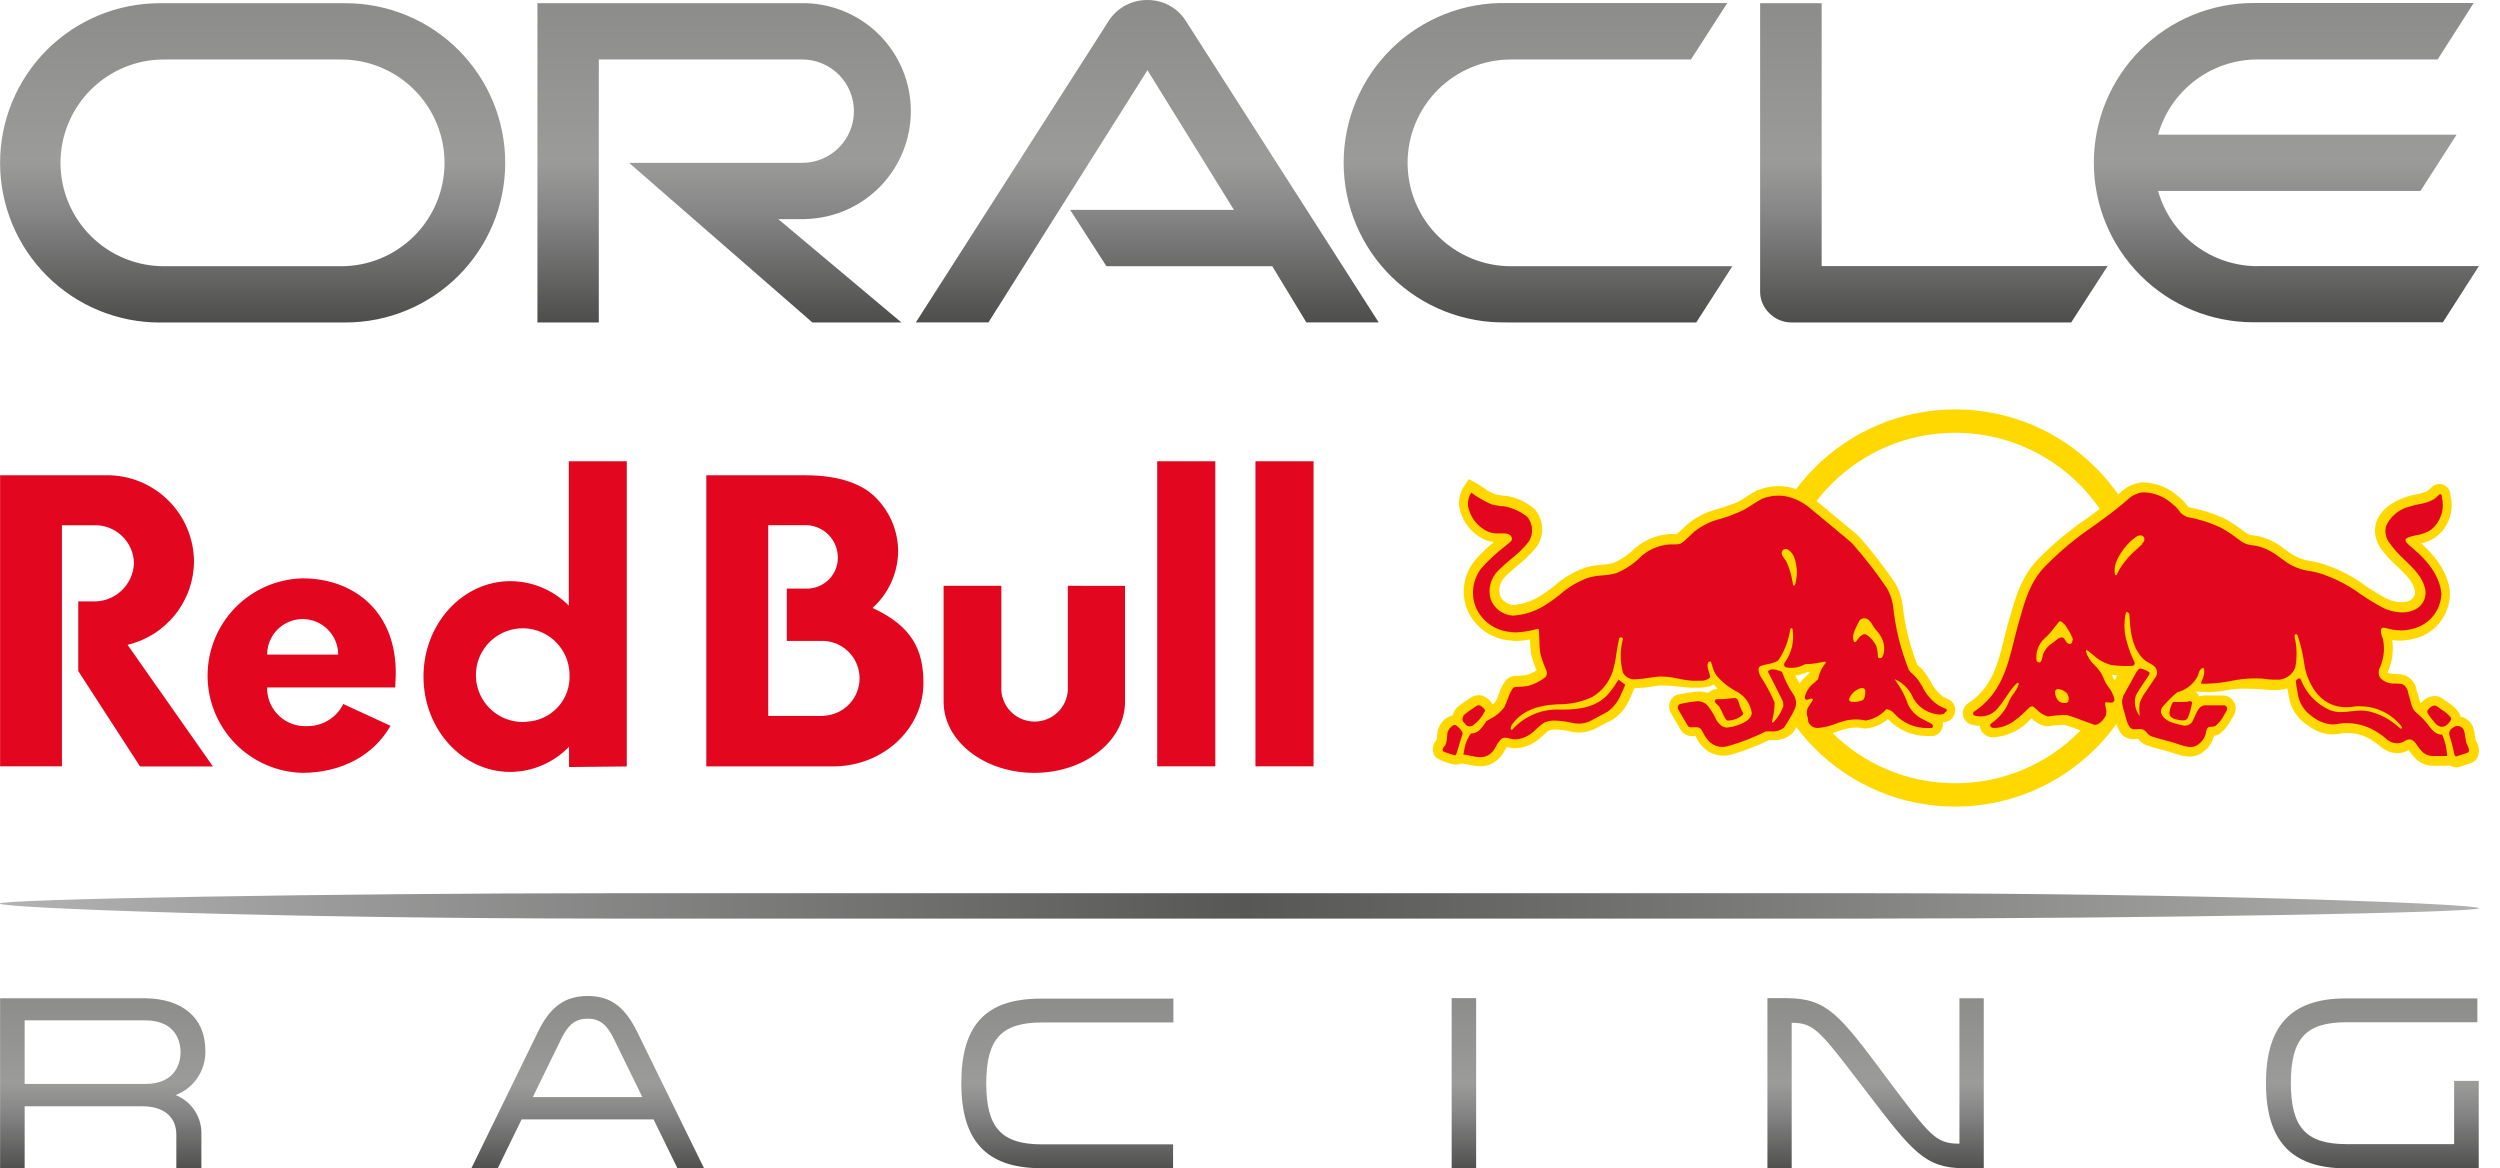 <svg fill="none" height="50" viewBox="0 0 107 50" width="107" xmlns="http://www.w3.org/2000/svg" xmlns:xlink="http://www.w3.org/1999/xlink"><linearGradient id="a"><stop offset="0" stop-color="#8c8c8b"/><stop offset=".5" stop-color="#9b9b9a"/><stop offset=".66" stop-color="#868686"/><stop offset="1" stop-color="#4d4d4c"/></linearGradient><linearGradient id="b" gradientUnits="userSpaceOnUse" x1="53.056" x2="53.056" xlink:href="#a" y1="42.569" y2="50.163"/><linearGradient id="c" gradientUnits="userSpaceOnUse" x1=".166" x2="106.486" y1="38.555" y2="38.555"><stop offset="0" stop-color="#b2b2b2"/><stop offset=".5" stop-color="#575756"/><stop offset=".64" stop-color="#6e6e6d"/><stop offset=".93" stop-color="#a5a5a4"/><stop offset="1" stop-color="#b2b2b2"/></linearGradient><linearGradient id="d" gradientUnits="userSpaceOnUse" x1="53.051" x2="53.051" xlink:href="#a" y1="0" y2="13.801"/><clipPath id="e"><path d="m0 0h106.101v50h-106.101z"/></clipPath><g clip-path="url(#e)"><path d="m8.789 44.954c0-1.378-.966-2.212-2.586-2.229h-6.199v7.274h1.051v-2.651h5.043c.905 0 1.449.453 1.449 1.211v1.439h1.072v-1.429c.015-.362-.083-.721-.279-1.025s-.483-.541-.82-.676c.385-.146.715-.41.943-.754.228-.344.342-.75.326-1.162zm-2.579 1.439h-5.155v-2.722h5.155c1.409 0 1.518 1.038 1.518 1.361 0 .323-.109 1.361-1.518 1.361zm21.058-2.236c-.538-1.085-1.15-1.528-2.116-1.528s-1.606.456-2.123 1.528l-2.763 5.658-.088.18h1.13l.034-.071.983-2.014h5.648l.983 2.014.034.071h1.14l-.088-.18zm-4.464 2.797 1.228-2.511c.289-.599.612-.844 1.119-.844s.82.245 1.113.844l1.228 2.511zm18.34-.592c0 2.46 1.068 3.617 3.368 3.637h5.696v-1.021h-5.614c-1.728 0-2.382-.708-2.382-2.606 0-1.899.643-2.61 2.382-2.61h5.628v-1.021h-5.696c-2.334.007-3.382 1.126-3.382 3.62zm20.987 3.634h1.048v-7.275h-1.048zm21.715-1.048c-1 0-1.242-.34-3.062-2.77l-.082-.109c-1.963-2.627-2.491-3.331-4.205-3.348h-.851v7.275h1.038v-6.22c.946 0 1.184.31 2.967 2.644l.221.286c1.977 2.586 2.511 3.28 4.165 3.294h.868v-7.274h-1.041v6.227zm21.191-2.702v2.722h-4.607c-1.728 0-2.381-.711-2.381-2.617s.643-2.599 2.381-2.599h5.601v-1.021h-5.682c-2.297.02-3.365 1.174-3.365 3.627 0 2.453 1.068 3.624 3.369 3.647h5.737v-3.743h-1.055z" fill="url(#b)"/><path d="m27.193 38.23h-1.079c-11.885 0-26.128.252-26.128.442s11.759.643 26.131.643h53.855c11.885 0 26.128-.252 26.128-.442 0-.191-11.759-.643-26.132-.643z" fill="url(#c)"/><path d="m45.703 25.073v4.484c-.025.36-.186.698-.45.944-.264.246-.612.383-.973.383s-.709-.137-.973-.383c-.264-.246-.425-.584-.45-.944v-4.484h-2.47v4.964c0 1.681 1.739 3.042 3.882 3.042s3.882-1.361 3.882-3.042v-4.961zm8.03-5.332v13.059h2.487v-13.059zm-4.205 13.059h2.487v-13.059h-2.487zm-12.184-6.778c.34-.306.613-.679.802-1.097.189-.417.289-.869.294-1.326-.001-.832-.322-1.632-.895-2.236-.592-.653-1.643-1.021-3.062-1.021h-4.253v12.46h5.492c2.106-.034 3.801-1.623 3.801-3.573 0-1.426-.5-2.436-2.178-3.208zm-2.082 4.621h-2.382v-8.166h1.66c.357.018.694.172.94.432s.382.605.38.963c0 .35-.139.686-.387.933s-.583.387-.933.387h-.864v2.239h1.585c.412.019.8.196 1.085.494.285.298.444.695.444 1.107 0 .412-.159.809-.444 1.107-.285.298-.673.475-1.085.494z" fill="#e2071f"/><path d="m8.303 24.022c-.009-.984-.408-1.925-1.11-2.615-.702-.69-1.649-1.074-2.633-1.067h-4.556v12.46h2.647v-10.32h1.361c.221-.008.441.028.647.106.207.078.396.196.556.348.16.152.289.334.378.536s.137.42.141.64c-.019.451-.215.876-.547 1.181-.332.306-.771.467-1.222.449h-.616v2.981l2.644 4.083h3.12l-3.654-5.206c.806-.191 1.525-.647 2.041-1.296.516-.649.799-1.452.803-2.28zm4.627.732c-1.083.031-2.112.483-2.868 1.26-.755.777-1.178 1.819-1.178 2.902s.423 2.125 1.178 2.902c.755.777 1.784 1.23 2.868 1.26 1.735 0 3.086-.786 3.784-2.014l-2.021-.932c-.143.289-.366.532-.642.699-.276.168-.594.253-.917.247-.214.01-.427-.022-.628-.095s-.386-.184-.544-.328-.286-.318-.377-.512c-.091-.194-.142-.403-.152-.617v-.102h5.481c0-.17.024-.34.024-.524.048-2.674-1.735-4.148-4.008-4.148zm-1.497 3.263c0-.403.16-.79.445-1.075.285-.285.672-.446 1.075-.446s.79.16 1.075.446c.285.285.446.672.446 1.075zm15.393 4.787v-13.062h-2.481v6.179c-.328-.33-.717-.593-1.146-.773s-.889-.273-1.355-.275c-2.042 0-3.719 1.824-3.719 4.083 0 2.259 1.664 4.083 3.719 4.083.469-.004.933-.101 1.364-.286.431-.185.821-.455 1.147-.792v.868zm-4.277-1.912c-.402.036-.806-.051-1.158-.249-.352-.198-.636-.497-.815-.859-.179-.362-.244-.77-.188-1.17.057-.4.233-.773.506-1.071s.629-.507 1.022-.599c.393-.092.805-.063 1.182.083s.7.403.928.736.35.728.351 1.131c.02.506-.16 1-.503 1.373-.342.373-.818.597-1.325.62z" fill="#e2071f"/><path d="m91.684 26.023c0 4.418-3.582 8-8 8s-8-3.582-8-8 3.582-8 8-8 8 3.582 8 8z" stroke="#ffd800"/><path d="m105.977 31.715c-.011-.023-.022-.047-.03-.071 0-.044 0-.099-.024-.153-.011-.14-.042-.277-.092-.408-.047-.104-.119-.196-.209-.267-.09-.071-.196-.119-.308-.142-.014-.07-.042-.138-.082-.197-.14-.182-.314-.335-.514-.449l-.112-.078-.044-.034c-.104-.082-.232-.126-.364-.126-.117.007-.231.04-.334.095-.103.055-.194.132-.265.225-.024-.065-.065-.214-.088-.299-.024-.085-.062-.228-.092-.313v-.037c-.037-.145-.113-.277-.22-.382-.106-.104-.24-.177-.386-.21-.106-.015-.213-.024-.32-.027-.103.004-.207-.014-.303-.054 0-.017 0-.044.034-.088.034-.081.062-.164.085-.248.105-.343.13-.704.075-1.058.103.015.206.023.31.024.343-.001.682-.07.997-.204.345-.159.638-.413.845-.732.207-.319.318-.691.322-1.071v-.065c-.068-.725-.473-1.412-1.232-2.089.213-.047.416-.133.599-.252.278-.201.489-.481.605-.804s.132-.674.045-1.006v-.051c-.012-.117-.066-.226-.153-.305-.086-.08-.199-.125-.317-.127-.119 0-.233.047-.319.129l-.058.054c-.043.044-.09.084-.14.119-.149.07-.307.118-.469.143-.15.028-.298.066-.443.112-.68.235-1.109.602-1.276 1.089-.048.164-.063.335-.042.505.022.169.078.332.165.479v.024c.217.315.472.603.759.857.367.34.711.68.782 1.082 0 .071.034.208-.207.388-.117.059-.247.087-.378.082-.226-.003-.449-.059-.65-.163-.309-.164-.608-.347-.895-.548-.468-.346-.982-.624-1.527-.827-.254-.101-.517-.175-.786-.221-.289-.034-.567-.131-.813-.286l-.031-.021c-.092-.058-.184-.126-.272-.191-.284-.232-.608-.408-.956-.521-.127-.04-.258-.068-.391-.082-.099-.004-.195-.03-.282-.075l-.184-.133c-.252-.195-.519-.369-.8-.521-.475-.219-.976-.377-1.49-.469-.027 0-.099-.095-.15-.153-.089-.118-.195-.224-.313-.313-.401-.366-.918-.579-1.46-.602h-.157c-.332.047-.64.202-.878.439-.446.391-.932.742-1.402 1.082-.771.521-1.487 1.12-2.137 1.786-.68.711-.939 1.599-1.16 2.382-.031.112-.065.225-.099.34-.061.214-.116.436-.167.65-.269 1.085-.524 2.11-1.538 2.77-.08.05-.143.122-.184.207s-.057.179-.047.273c.012.096.05.186.11.261s.14.132.231.164c.125.042.256.063.388.061.006.111.049.216.122.299.055.061.123.11.199.144.076.034.157.051.24.05h.017c.311-.021.616-.103.894-.244s.526-.335.729-.573c.166.165.372.282.599.34h.068.075c.232-.039.466-.057.701-.054.204.065.415.143.623.221.208.078.34.122.493.18l.082.027h.071c.171-.022.335-.086.476-.185s.256-.232.334-.386v-.031-.031c.016-.035.028-.072.037-.109l.027.095c.045.214.133.416.259.595.062.073.14.132.228.172s.183.06.279.059c.065-.001.13-.007.194-.017h.014l.02.024c.105.127.243.222.398.276.187.061.374.112.558.16.231.053.458.12.68.201h.024c.171.064.352.099.534.102.234.002.46-.085.633-.242.204-.161.348-.387.408-.64l.136-.034c.31-.102.616-.68.616-.68.02-.039.043-.076.068-.112.075-.106.115-.234.112-.364-.001-.143-.058-.279-.158-.38-.101-.101-.237-.159-.379-.161h-.048c-.024 0-.609 0-.776 0-.068.003-.136.016-.201.037-.044-.054-.092-.18-.157-.211h.024l.163.017c.105 0 .211.017.316.017.343-.009.685-.049 1.021-.119.288-.033.578-.041.868-.024h.105c.13.002.259.009.388.024.149.017.299.026.449.027h.163c.145-.006.29-.032.429-.075l.051.272.02.092c.037.244.125.477.259.684.134.207.31.383.517.517l.088.058c.247.185.538.302.844.34.141.016.283.011.422-.017.268-.051.544-.046.81.015s.516.178.735.342l.04.027c.05.032.097.069.14.109.121.112.26.202.412.265.118.045.244.069.371.071.172.002.342-.043.489-.133.017.022.033.044.048.068.084.124.182.239.293.34.211.187.487.282.769.265h.279.095.15c.061 0 .102-.017.122-.021.081.058.177.09.276.092.044 0.0.087-.007.129-.02l.487-.16c.067-.021.129-.056.181-.102.053-.046.096-.103.125-.167.042-.112.058-.232.045-.35-.012-.119-.052-.233-.117-.333zm-15.335-2.412-.037-.054c0-.024-.031-.044-.051-.075-.066-.089-.121-.185-.167-.286.146 0 .299.031.463.037z" fill="#ffd800"/><path d="m83.413 29.942-.255-.126c-.223-.17-.403-.39-.524-.643-.075-.122-.15-.252-.231-.367-.081-.111-.176-.21-.282-.296l-.054-.048c-.331-.828-.545-1.698-.636-2.586-.045-.32-.15-.628-.31-.908-.461-.681-.964-1.332-1.507-1.95-.037-.041-.078-.082-.116-.116l-.027-.027-1.803-1.5-.027-.02c-.246-.188-.52-.335-.813-.436-.514-.166-1.07-.147-1.572.054h-.031c-.157.082-.303.177-.442.265-.194.138-.405.252-.626.34h-.037c-.187.079-.379.146-.575.201-.479.115-.927.336-1.31.646l-.245.228c-.095.092-.187.177-.225.204h-.078c-.613-.022-1.212.186-1.677.585h-.017c-.264.272-.577.491-.922.646-.155.045-.315.072-.476.082h-.017c-.223.013-.444.048-.66.102-.521.172-1.001.45-1.409.817-.177.136-.293.225-.34.255l-.112.071c-.373.272-.813.437-1.272.48h-.024c-.123-.012-.241-.057-.341-.131-.1-.074-.177-.173-.224-.288-.036-.146-.031-.299.012-.442.044-.144.125-.273.236-.374.153-.153.34-.306.507-.453.304-.236.579-.507.82-.806.165-.238.247-.524.233-.813-.014-.289-.123-.566-.311-.786-.344-.304-.766-.506-1.218-.582h-.034-.075-.024l-.136-.024-.225-.044c-.158-.059-.305-.142-.439-.245-.109-.08-.223-.153-.34-.221l-.34-.18-.208.32c-.158.245-.229.536-.201.827v.024c.053.303.177.589.363.834.186.245.428.442.705.574l.058.024c.118.046.241.075.367.085-.309.249-.594.527-.851.83-.225.288-.371.629-.424.991-.053.361-.011.731.121 1.071.15.355.392.664.7.896.308.232.672.378 1.056.424.113.017.226.026.34.027.2-.002.4-.024.595-.065.004.201.019.402.044.602.056.243.135.48.235.708v.017c-.141.085-.292.153-.449.204-.116 0-.245.021-.34.027h-.143c-.137.015-.266.076-.364.173-.142.174-.248.376-.31.592-.041.109-.085.221-.129.313-.038.056-.085.105-.14.146-.07-.111-.16-.208-.265-.286-.099-.07-.218-.108-.34-.108s-.241.038-.34.108l-.092.061-.024.017c-.152.096-.297.202-.436.316-.106.095-.18.221-.211.361-.037.005-.074.015-.109.027-.14.059-.263.152-.358.271-.095.119-.159.26-.186.409-.005.114-.018.228-.037.34l-.024.031c-.091.1-.141.231-.141.366s.05.266.141.366c.246.154.522.254.81.293h.027.068.031l.095-.037h.129c.081.011.162.025.242.044.161.04.325.062.49.068.181.003.36-.041.52-.126.228-.125.411-.318.524-.551.031-.051.058-.102.088-.143h.044c.09.026.182.044.276.051.382-.003.751-.139 1.045-.385.078-.061.15-.129.218-.191.069-.067.142-.129.218-.187.09-.03.184-.044.279-.041.203.007.404.032.602.075.384.102.792.056 1.143-.129.174-.099.34-.187.487-.262h.024l.197-.105c.316-.213.565-.512.718-.861.071-.146.184-.415.214-.49h.112c.211-.005.422-.027.629-.065.136-.02.262-.041.361-.048h.133c.197 0 .48.024.68.048.201.024.299.037.534.048h.102.252c.206.001.41-.045.596-.136.044.044.119.15.17.194h-.024c-.073-.001-.146.013-.213.042-.067.029-.128.071-.178.124-.179-.059-.369-.076-.555-.048-.229.021-.456.056-.68.105-.082.012-.16.045-.227.095s-.12.116-.154.191c-.037.083-.054.174-.049.265.005.091.031.18.076.259.122.221.242.418.367.629l.054.092c.052.084.127.152.215.198s.187.066.286.061h.122l.024.041c.097.201.235.379.405.524.216.179.488.275.769.272.124-.001.248-.019.367-.054.547-.158 1.08-.363 1.592-.613h.129.102c.283.007.557-.098.762-.293l.024-.024.017-.027c.095-.136.18-.276.262-.415-.002.017-.002.034 0 .051.064.159.175.294.319.388s.313.14.484.133h.017c.319-.026.633-.102.929-.225h.017l.116-.041h.027c.279-.093.577-.108.864-.044h.048.048c.341-.033.662-.175.915-.405.221.236.49.423.788.549.298.126.62.186.944.179h.078.112.031c.106-.022.202-.077.274-.158.072-.081.115-.183.124-.291.005-.043.005-.086 0-.129.041-.004.082-.01.122-.021.102-.021.196-.072.268-.148.072-.075.12-.171.137-.274.021-.107.006-.218-.042-.317s-.126-.178-.224-.228zm-5.958-1.143-.061.054c-.139.118-.264.253-.371.402-.082-.136-.136-.235-.18-.34.179-.026.355-.077.521-.15h.095c.003.005.005.011.005.017 0 .006-.002.012-.005.017z" fill="#ffd800"/><path d="m62.259 31.024h-.02c-.07.033-.132.08-.182.139-.05.059-.087.128-.107.202-.034.442-.044.49-.167.626-.034.037-.058.126-.017.163.166.075.339.133.517.173.041 0 .071-.112.16-.418.048-.163.102-.34.16-.521 0 0 0-.027-.034-.085-.034-.058-.214-.279-.31-.279zm.483 0c.045.041.103.063.163.065.048-.002.094-.014.136-.037.216-.16.391-.369.51-.609.027-.075-.058-.143-.167-.228-.028-.019-.061-.029-.095-.029s-.067.01-.095.029l-.119.082c-.139.087-.272.184-.398.289-.05.048-.079.114-.082.184-.006.039.002.079.024.112.038.048.079.094.122.136zm20.487-.704-.269-.133c-.292-.201-.526-.474-.68-.793-.068-.116-.143-.238-.221-.34-.063-.081-.135-.155-.214-.221-.055-.042-.103-.093-.143-.15-.355-.886-.585-1.817-.68-2.766-.039-.257-.126-.505-.255-.732-.446-.658-.932-1.287-1.456-1.885l-.105-.105-.027-.027-1.78-1.477c-.215-.168-.458-.298-.718-.385-.18-.061-.368-.093-.558-.092-.244-.002-.485.044-.711.136-.143.075-.279.163-.412.248-.223.156-.464.284-.718.381-.202.086-.409.16-.619.221-.42.097-.814.288-1.15.558l-.241.225c-.306.289-.34.316-.589.316-.517-.022-1.023.153-1.415.49-.303.312-.665.561-1.065.732-.187.057-.38.091-.575.102-.21.011-.419.043-.623.095-.461.162-.885.412-1.249.738-.122.095-.289.225-.367.276l-.129.082c-.435.312-.949.497-1.484.534h-.041c-.208-.016-.408-.091-.574-.217-.167-.126-.293-.298-.365-.494-.059-.216-.059-.445.001-.661.06-.216.177-.412.339-.567.163-.163.34-.323.531-.476.279-.217.532-.465.755-.738.107-.161.16-.351.15-.544-.009-.193-.08-.378-.202-.527-.296-.237-.647-.395-1.021-.459h-.037-.078c-.133-.027-.259-.044-.388-.075-.31-.135-.605-.304-.878-.503-.108.17-.156.371-.136.572.043.234.141.454.285.642s.331.341.545.443l.051.02c.125.048.258.07.391.065h.177c.087-.003.173.004.259.021.044.013.084.039.115.074.031.035.051.078.059.123 0 .058-.021.105-.095.163l-.208.174c-.371.283-.713.602-1.021.953-.176.232-.29.506-.33.795s-.005.583.102.855c.123.286.32.534.571.719.25.185.545.301.855.336.097.015.195.023.293.024.31-.011.618-.062.915-.15h.027s.037 0 .044.068c0 .129.017.279.02.422 0 .235.02.453.037.548.052.214.122.424.211.626.031.071.051.126.061.153.014.044.016.091.005.136s-.034.086-.067.119c-.224.177-.482.305-.759.378-.133.017-.276.024-.381.031h-.116c-.047.004-.092.025-.126.058-.093.137-.165.287-.214.446-.048.126-.099.252-.15.361-.157.217-.367.392-.609.507l-.17.102c-.085.147-.191.283-.313.402-.097.077-.216.121-.34.122-.16.219-.261.476-.293.745 0 .041-.017.082-.027.122v.037h.024c.095 0 .191.031.289.051.132.033.266.052.401.058.119.003.236-.025.34-.082.151-.091.27-.226.34-.388.055-.103.122-.199.201-.286.022-.026.051-.047.083-.061s.066-.02.101-.018c.071.004.142.017.211.037.064.019.131.031.197.037.281-.009.551-.114.766-.296.065-.051.129-.112.191-.17.092-.092.192-.175.299-.248.15-.066.313-.097.476-.092.229.009.457.037.68.085.111.029.225.044.34.044.181.002.36-.041.521-.126l.497-.269.214-.116c.239-.175.427-.41.548-.68.075-.15.204-.47.204-.473l-.296-.225v.02c-.097.163-.204.319-.32.469-.521.711-1.361.8-2.042.8h-.14c-.378-.017-.755.05-1.105.196-.349.146-.662.367-.916.648-.005.006-.011.01-.018.014-.007.003-.015.005-.022.005-.008 0-.015-.002-.022-.005-.007-.003-.013-.008-.018-.014-.004-.01-.007-.02-.007-.031s.002-.021.007-.031c.01-.049.029-.096.054-.14.527-.749 1.429-.861 2.157-.874.439-.013.871-.116 1.269-.303.421-.246.736-.638.885-1.102.075-.259.129-.522.163-.789.028-.209.066-.417.116-.623.005-.013.013-.024.024-.031s.024-.012.037-.013h.017c.027 0 .078.024.082.065-.131.474-.131.975 0 1.45.056.099.14.178.242.228s.217.066.329.048c.19-.006.378-.026.565-.061.146-.024.286-.044.405-.051h.153c.229.008.457.039.68.092.196.043.395.073.596.088h.116.218c.137.011.273-.027.385-.105.061-.051.041-.126 0-.225v-.017c-.005-.018-.01-.037-.017-.054-.041-.129-.099-.32 0-.408.016-.011.035-.017.054-.017.01-.001.02.002.029.007s.015.014.019.023c0 .037.02.075.034.112.036.16.099.311.187.449.255.303.57.55.925.725.158.095.294.224.396.377s.169.328.196.511c0 .187-.184.32-.317.402-.233.125-.489.202-.752.225-.094-.008-.184-.043-.259-.102-.208-.191-.184-.259-.32-.483-.071-.126-.151-.245-.241-.357-.064-.07-.145-.123-.234-.154-.09-.031-.186-.04-.279-.026-.215.022-.429.057-.64.105-.023.004-.044.014-.063.028-.018.014-.033.033-.043.054-.012.024-.019.05-.019.077 0 .027.006.053.019.076.119.214.238.412.361.619l.054.092c.017.022.04.038.065.049s.054.013.081.009h.197c.041-.005.082-.001.121.013.039.014.073.038.101.068.037.058.071.119.102.177.072.155.177.293.306.405.142.117.32.179.504.177.083-0.0.166-.013.245-.037.557-.158 1.099-.369 1.616-.629h.17.112c.179.01.355-.049.493-.163.162-.235.306-.482.432-.738.055-.096.083-.204.083-.315 0-.11-.029-.219-.083-.315-.218-.316-.393-.659-.521-1.021l-.116-.041c-.083-.038-.171-.06-.262-.065-.112 0-.191.037-.221.102l.595 1.177c.053.099.073.212.058.323-.093.242-.23.465-.405.657-.015.011-.032.019-.051.02 0 0-.037 0-.017-.075.069-.256.104-.52.105-.786-.154-.354-.335-.695-.541-1.021-.09-.117-.143-.26-.15-.408.003-.031.016-.061.036-.085.02-.024.047-.042.077-.051.085-.028.171-.05.259-.065.211-.048.432-.095.51-.214.246-.384.409-.815.476-1.266 0-.024.02-.068.054-.068s.037 0 .048.051c.041.249.032.504-.026.75-.059.246-.165.478-.314.682-.021.033-.029.074-.02.112.009.03.029.057.054.075.285.066.584.021.837-.126.222-.004.443-.029.66-.075l.201-.037c.018.01.032.026.041.044-.175.201-.293.445-.34.708-.048.051-.105.102-.157.15-.214.15-.363.377-.415.633-.001.013.001.025.005.037s.011.023.019.032c.009.009.019.017.031.022.012.005.024.008.037.008.035-.001.068-.011.099-.027.032-.016.067-.025.102-.027.015.003.029.01.039.021s.017.025.019.04l-.221.34c-.029.066-.044.137-.044.209s.015.143.044.209c.024.078 0 .136.034.204.037.076.096.14.169.182.073.042.158.062.242.056.277-.026.549-.093.806-.201l.136-.048c.351-.126.731-.151 1.096-.071.341-.058.653-.23.885-.487.134.018.256.087.34.194.182.202.405.361.655.467.25.106.52.157.791.148h.122c.061 0 .078-.044.082-.082.003-.037-.031-.092-.099-.122l-.34-.174c-.274-.135-.496-.358-.629-.633-.089-.268-.21-.523-.361-.762-.024-.037-.048-.075-.075-.112-.049-.066-.092-.135-.129-.207.365.163.651.462.8.834.115.192.273.355.463.473s.406.19.629.207c.057-0.0.114-.006.17-.017.021-.003.04-.013.056-.027.015-.015.026-.034.03-.054.022-.002.042-.013.056-.03.014-.017.021-.039.018-.061-.002-.022-.013-.042-.03-.056s-.039-.021-.061-.018zm-6.393-5.318c0 .034-.031.058-.054.058s-.034 0-.044-.051c-.043-.32-.13-.632-.259-.929-.033-.064-.071-.124-.116-.18-.078-.109-.15-.204-.071-.34.017-.021.039-.038.064-.048s.052-.015.079-.013c.029.001.058.006.085.017.125.082.22.201.272.34.134.368.15.769.044 1.147zm2.984 4.763c-.006.07-.033.137-.078.191-.127.063-.267.092-.408.085-.119 0-.16-.02-.184-.058-.024-.037.017-.122.017-.122.042-.092.102-.174.177-.242.075-.068.163-.12.258-.153.057-.023.12-.023.177 0 .088.041.051.255.041.299zm.817-1.868c-.008.066-.028.131-.058.191-.009.025-.026.047-.048.062-.022.015-.048.023-.075.023-.088 0-.082-.105-.085-.119-.003-.141-.026-.281-.068-.415-.061-.133-.34-.51-.524-.497-.095.033-.177.095-.235.177-.099.129-.099.146-.129.163-.031.017-.071 0-.085-.068-.024-.094-.024-.192 0-.286.027-.099.066-.193.116-.282 0 0 .088-.204.122-.255.021-.038.052-.07.09-.093.038-.023.081-.035.124-.036.049-.001.098.011.142.033.044.022.082.056.11.096.055.063.102.133.14.208.052.085.114.164.184.235.121.142.21.309.259.49.029.119.035.242.02.364zm-7.036 2.382c.051.083.096.169.133.259.068.15.126.276.194.299.032.005.064.005.095 0 .191-.015.373-.086.524-.204.088-.075.058-.122.021-.187-.016-.024-.029-.049-.041-.075-.036-.077-.065-.157-.088-.238-.044-.15-.078-.276-.238-.255-.231.033-.464.049-.698.048 0 0-.082 0-.105.054-.024.054.034.119.102.18.04.032.075.068.105.109z" fill="#e2071f"/><path d="m105.604 31.892c-.026-.045-.045-.093-.058-.143 0-.068-.024-.14-.034-.208-.008-.102-.028-.203-.062-.299-.024-.051-.062-.095-.109-.125-.048-.031-.103-.047-.159-.048-.039.001-.078.01-.113.027-.166.085-.265.173-.238.361.08.243.146.491.198.742 0 .041.034.177.098.177l.48-.157c.011-.003.021-.009.03-.017s.016-.017.021-.028c.044-.071-.007-.177-.054-.282zm-.712-1.184c-.111-.137-.246-.252-.398-.34-.061-.041-.115-.078-.153-.109l-.027-.021c-.03-.027-.069-.041-.109-.041-.07.009-.136.037-.192.08-.057.043-.1.1-.128.165 0 .092.126.255.296.456l.038.044c.067.09.167.15.279.167.049-0.0.097-.01.142-.029.045-.019.086-.048.12-.083.058-.058.197-.211.132-.289zm-11.248-.68c-.087.011-.174.016-.262.017h-.235c-.048-.004-.095-.004-.143 0-.09.15-.143.319-.153.493.024.201.228.241.385.272.06.014.122.022.184.024.044.005.088-.002.128-.022.039-.02.072-.051.093-.09.08-.2.139-.407.174-.619.005-.009.007-.019.007-.029s-.003-.02-.007-.029c-.03-.026-.069-.04-.109-.037zm10.888 1.412c-.276.017-.449-.207-.616-.425-.05-.069-.105-.135-.163-.197-.083-.092-.171-.179-.266-.259-.084-.063-.156-.14-.214-.228-.051-.127-.092-.258-.123-.391-.03-.109-.057-.211-.081-.282 0 0 0-.027 0-.044-.051-.133-.113-.299-.286-.34-.09-.012-.181-.019-.272-.02-.117.01-.234-.005-.343-.046-.11-.041-.209-.105-.29-.189-.046-.072-.07-.156-.07-.241 0-.086.024-.169.07-.242.028-.065.051-.132.068-.201.095-.305.113-.629.051-.943 0-.041-.024-.085-.038-.126-.046-.107-.064-.224-.051-.34.009-.02.024-.037.043-.048.019-.011.041-.016.063-.013.049.003.097.012.143.027l.092.024c.436.114.897.077 1.31-.105.273-.123.506-.322.671-.572.165-.251.256-.543.261-.843-.065-.663-.473-1.303-1.252-1.956l-.058-.048c-.102-.085-.225-.187-.228-.282-.003-.095.238-.15.391-.187l.096-.024h.04c.198-.039.387-.113.558-.218.205-.163.358-.381.442-.628.084-.247.095-.514.031-.767-.002-.011-.002-.023 0-.034 0-.048-.023-.105-.068-.105-.008.001-.015.003-.022.006s-.013.008-.019.014l-.051.048c-.064.067-.138.125-.217.173-.187.097-.388.161-.596.191-.132.025-.263.058-.391.099-.223.05-.431.152-.609.297-.177.145-.318.329-.412.537-.03.11-.037.224-.02.337.016.112.056.22.115.317.196.286.424.547.681.779.398.381.81.776.905 1.313.023.157-.001.318-.07.461s-.18.262-.318.342c-.184.104-.394.156-.605.15-.294-.003-.584-.075-.844-.211-.324-.172-.638-.363-.939-.572-.444-.327-.931-.591-1.446-.786-.231-.094-.472-.161-.718-.201-.353-.044-.691-.17-.987-.367-.099-.065-.197-.136-.289-.204-.246-.203-.528-.359-.83-.459-.111-.034-.225-.058-.34-.071-.166-.01-.326-.062-.466-.15l-.197-.143c-.233-.181-.481-.343-.742-.483-.446-.203-.916-.349-1.398-.436-.153-.052-.284-.155-.371-.293-.067-.093-.149-.174-.241-.242-.329-.312-.758-.497-1.211-.52h-.129c-.241.047-.463.166-.636.34-.459.402-.953.762-1.433 1.106-.751.506-1.447 1.087-2.079 1.735-.619.64-.844 1.436-1.062 2.208-.031.112-.065.228-.099.34-.058.211-.112.429-.163.64-.282 1.14-.578 2.276-1.701 3.015-.015.01-.027.023-.035.04-.008.016-.011.034-.008.052.002.018.009.035.021.049s.026.024.043.03c.176.049.362.047.537-.007.174-.054.33-.158.446-.299.296-.34.446-.68.793-1.055 0 0 .051-.048.085-.041.034.007.034.02.024.065-.05.146-.125.281-.221.402-.096.126-.173.266-.228.415-.152.328-.387.612-.68.824-.025.016-.048.035-.068.058-.024.031-.024.044-.024.044 0 .071.051.116.163.122.636 0 1.092-.453 1.531-.891.01-.01.021-.018.034-.022.013-.005.027-.006.041-.005.023-.006.048-.006.071 0 .052.039.103.081.15.126.132.141.298.244.483.299.217-.035.437-.055.657-.058h.173c.231.071.466.157.68.242.16.061.34.122.487.177.211 0 .364-.204.476-.381.037-.118.037-.245 0-.364-.016-.069-.024-.14-.024-.211.049-.016.101-.016.15 0 .05.005.1.005.15 0 .017-.004.033-.011.047-.02s.026-.022.035-.037c.009-.015.015-.031.018-.048s.002-.034-.002-.051c-.049-.185-.135-.358-.255-.507-.095-.128-.171-.269-.225-.418-.086-.194-.21-.368-.364-.514-.172-.154-.3-.352-.371-.572 0 0 0-.048 0-.065 0-.017.061 0 .061 0 .075.054.153.119.228.18.221.217.496.37.796.446.296.04.596.053.895.037.017-.002.034-.007.048-.016s.027-.021.037-.035c.01-.014.016-.03.019-.047.003-.017.002-.034-.003-.051-.133-.266-.24-.544-.32-.83-.131-.409-.152-.846-.061-1.266.003-.017.012-.031.025-.042.013-.011.029-.016.046-.016.024.01.044.025.06.046.015.02.025.044.028.07v.058c.041.609.082 1.184.456 1.677.098.138.229.249.381.323.102.048.194.113.272.194.038.054.062.117.068.182.007.066-.004.132-.031.192l-.456.68c-.113.145-.198.31-.252.486-.024.164-.024.33 0 .493v.037c-.015-.008-.027-.021-.034-.037-.083-.12-.138-.258-.161-.402s-.012-.292.032-.432c.061-.14.432-.68.541-.84.034-.054.061-.112.034-.15-.117-.081-.249-.138-.388-.167-.063.026-.114.073-.146.133l-.024.037-.565 1.021v.037c-.042.098-.054.205-.034.31.031.148.07.295.116.439 0 .034.021.068.027.102.032.156.092.304.177.439.024.028.053.05.087.065.034.015.07.022.107.02.043.003.086.003.129 0 .068-.012.137-.012.204 0 .081.029.152.081.204.15.056.075.133.131.221.163.173.058.34.105.534.153.241.059.478.13.711.214.131.047.269.075.408.082.069.001.138-.012.202-.037.064-.026.123-.064.172-.112.157-.126.261-.307.289-.507.037-.194.102-.207.242-.214.05.002.1-.006.146-.024.16-.129.291-.292.381-.476l.088-.15c.027-.038.043-.083.044-.129 0-.018-.004-.036-.011-.053-.007-.017-.017-.032-.03-.045-.013-.013-.028-.023-.045-.029-.017-.007-.035-.01-.053-.009h-.034s-.602 0-.765 0c-.248 0-.34.252-.442.459-.03.077-.065.152-.105.225-.034.059-.084.108-.144.141s-.128.049-.196.046c-.068-.008-.135-.022-.201-.041-.34-.078-.66-.163-.796-.483-.014-.045-.017-.092-.009-.139.008-.046.028-.09.057-.127.192-.232.405-.447.636-.64.173-.042.336-.118.479-.224.143-.106.264-.239.355-.392.035-.053.061-.112.075-.173.018-.091.067-.173.14-.231.054-.027.095-.017.105.027.014.17-.019.341-.095.493l-.041.105v.027h.027c.092.005.184.005.276 0 .324-.009.646-.047.963-.112.312-.065.63-.103.949-.112h.105c.146 0 .286 0.0.422.024.112.015.224.025.337.031h.14c.172.011.343-.032.489-.124.146-.092.259-.227.324-.387.087-.436.077-.885-.027-1.317.001-.017.001-.034 0-.051 0-.024 0-.048.031-.061.031-.014.082 0 .099.051.143.424.243.862.299 1.307.07.38.219.741.439 1.058.15.222.353.403.591.526.238.123.503.184.771.179.131-.005.261-.019.391-.041.061-.006.123-.006.184 0 .347-.002.691.078 1.002.233s.582.38.791.658c.002.004.003.009.003.014s-.001.009-.003.014c-.002.007-.006.013-.01.019-.005.005-.01.01-.017.013-.006.003-.013.005-.02.005-.008 0-.015-.001-.021-.004l-.062-.048c-.373-.35-.836-.591-1.337-.698-.096-.017-.194-.025-.292-.024-.148.003-.296.014-.443.034-.137.018-.276.029-.415.031-.162.003-.322-.026-.473-.085-.284-.127-.54-.308-.754-.534s-.381-.492-.491-.783c-.006-.012-.015-.022-.027-.029s-.025-.011-.038-.012c-.018.001-.036.007-.051.017-.068.044-.082.068-.092.109.014.16.039.32.075.476.021.205.088.403.194.579s.25.327.422.442c.22.181.486.299.769.34.088.012.177.012.265 0 .152-.034.308-.051.463-.051.512.005 1.008.172 1.419.476.071.044.138.094.201.15.086.083.186.15.296.197.072.027.148.042.224.044.135-.002.266-.046.375-.126.049-.025.104-.039.16-.041.153 0 .238.119.34.272.069.103.149.199.238.286.135.111.308.166.483.153h.249.224.075v-.02c-.012-.315-.086-.625-.218-.912zm-15.992-1.429c-.021.028-.049.05-.081.064-.032.014-.068.019-.102.014-.073.001-.145-.019-.207-.058-.06-.047-.108-.107-.141-.175-.033-.069-.05-.144-.049-.22-.004-.024-.002-.048.007-.07s.024-.042.044-.056c.023-.014.051-.02.078-.017.145.011.28.076.378.184 0 0 .126.184.054.317zm.157-2.518c-.015.028-.04.05-.07.061-.03.011-.063.011-.093 0-.062-.033-.111-.086-.14-.15-.041-.068-.071-.129-.163-.122-.078.011-.15.045-.207.099-.034.027-.163.122-.197.153-.187.124-.328.305-.402.517 0 .075 0 .075-.024.112-.001.036-.009.072-.025.104s-.037.062-.064.086h-.034c-.029-0-.057-.011-.078-.031-.012-.008-.021-.018-.028-.031-.006-.013-.01-.026-.01-.04-.019-.17.001-.342.06-.502.059-.16.155-.304.28-.42.158-.141.301-.298.425-.47.061-.082.126-.163.194-.241.068-.078.133 0 .272.143.128.177.235.367.32.568.004.026.003.052-.004.077-.006.025-.018.049-.034.069zm3.004-4.216-.214.197c-.258.218-.486.469-.68.745-.079.114-.146.236-.201.364 0 0-.02.041-.048.041-.014-.001-.028-.007-.037-.017-.034-.189-.015-.383.054-.561.185-.438.489-.815.878-1.089.046-.028.099-.043.153-.044.034-.002.068.006.097.024.029.018.052.044.066.075.016.046.016.095-.001.141-.017.045-.049.084-.091.108z" fill="#e2071f"/><path d="m45.804 8.983h7.009l-3.702-5.978-6.805 10.793h-3.107l8.285-12.953c.181-.263.423-.477.706-.624.283-.147.598-.223.917-.22.313-.003.622.07.901.212.279.143.518.351.698.608l8.302 12.977h-3.096l-1.46-2.406h-7.098l-1.548-2.402m32.161 2.402v-11.255h-2.634v12.358c.001.169.036.336.103.491s.164.296.285.413c.124.128.273.229.437.298.164.069.341.104.519.104h11.97l1.558-2.412h-12.249m-43.467-2.014c1.203-.033 2.346-.534 3.186-1.396.84-.863 1.309-2.019 1.309-3.223 0-1.204-.47-2.36-1.309-3.223-.84-.863-1.983-1.364-3.186-1.396h-11.487v13.664h2.627v-11.255h8.707c.587 0 1.149.233 1.564.648.415.415.648.977.648 1.564 0 .587-.233 1.149-.648 1.564-.415.415-.977.648-1.564.648h-7.411l7.846 6.832h3.811l-5.271-4.423h1.198m-27.659 4.423h7.941c1.812 0 3.55-.72 4.831-2.001s2.001-3.019 2.001-4.831-.72-3.55-2.001-4.831c-1.281-1.281-3.019-2.001-4.831-2.001h-7.955c-.897 0-1.786.177-2.615.52s-1.582.847-2.217 1.481c-.634.634-1.138 1.388-1.481 2.217-.343.829-.52 1.717-.52 2.615 0 .897.177 1.786.52 2.615s.847 1.582 1.481 2.217c.634.634 1.388 1.138 2.217 1.481.829.343 1.717.52 2.615.52m7.765-2.409h-7.588c-1.173 0-2.298-.466-3.128-1.296-.83-.83-1.296-1.955-1.296-3.128 0-1.173.466-2.298 1.296-3.128.83-.83 1.955-1.296 3.128-1.296h7.588c1.173 0 2.298.466 3.128 1.296.83.83 1.296 1.955 1.296 3.128 0 1.173-.466 2.298-1.296 3.128-.83.83-1.955 1.296-3.128 1.296zm49.891 2.406h8.108l1.545-2.406h-9.476c-1.173 0-2.298-.466-3.128-1.296-.83-.83-1.296-1.955-1.296-3.128 0-1.173.466-2.298 1.296-3.128.83-.83 1.955-1.296 3.128-1.296h7.703l1.555-2.416h-9.432c-.91-.02-1.815.141-2.662.476s-1.619.834-2.269 1.471c-.651.637-1.168 1.397-1.521 2.236-.353.839-.535 1.741-.535 2.651 0 .911.182 1.812.535 2.651.353.839.87 1.599 1.521 2.236.651.637 1.423 1.137 2.269 1.471s1.752.496 2.662.476m32.127-2.406c-.963 0-1.9-.314-2.668-.895-.768-.581-1.326-1.397-1.588-2.324h11.229l1.548-2.409h-12.777c.262-.927.82-1.743 1.588-2.324s1.705-.895 2.668-.895h7.71l1.541-2.416h-9.425c-1.812 0-3.55.72-4.831 2.001-1.281 1.281-2.001 3.019-2.001 4.831s.72 3.55 2.001 4.831 3.019 2.001 4.831 2.001h8.108l1.542-2.406h-9.476" fill="url(#d)"/></g></svg>